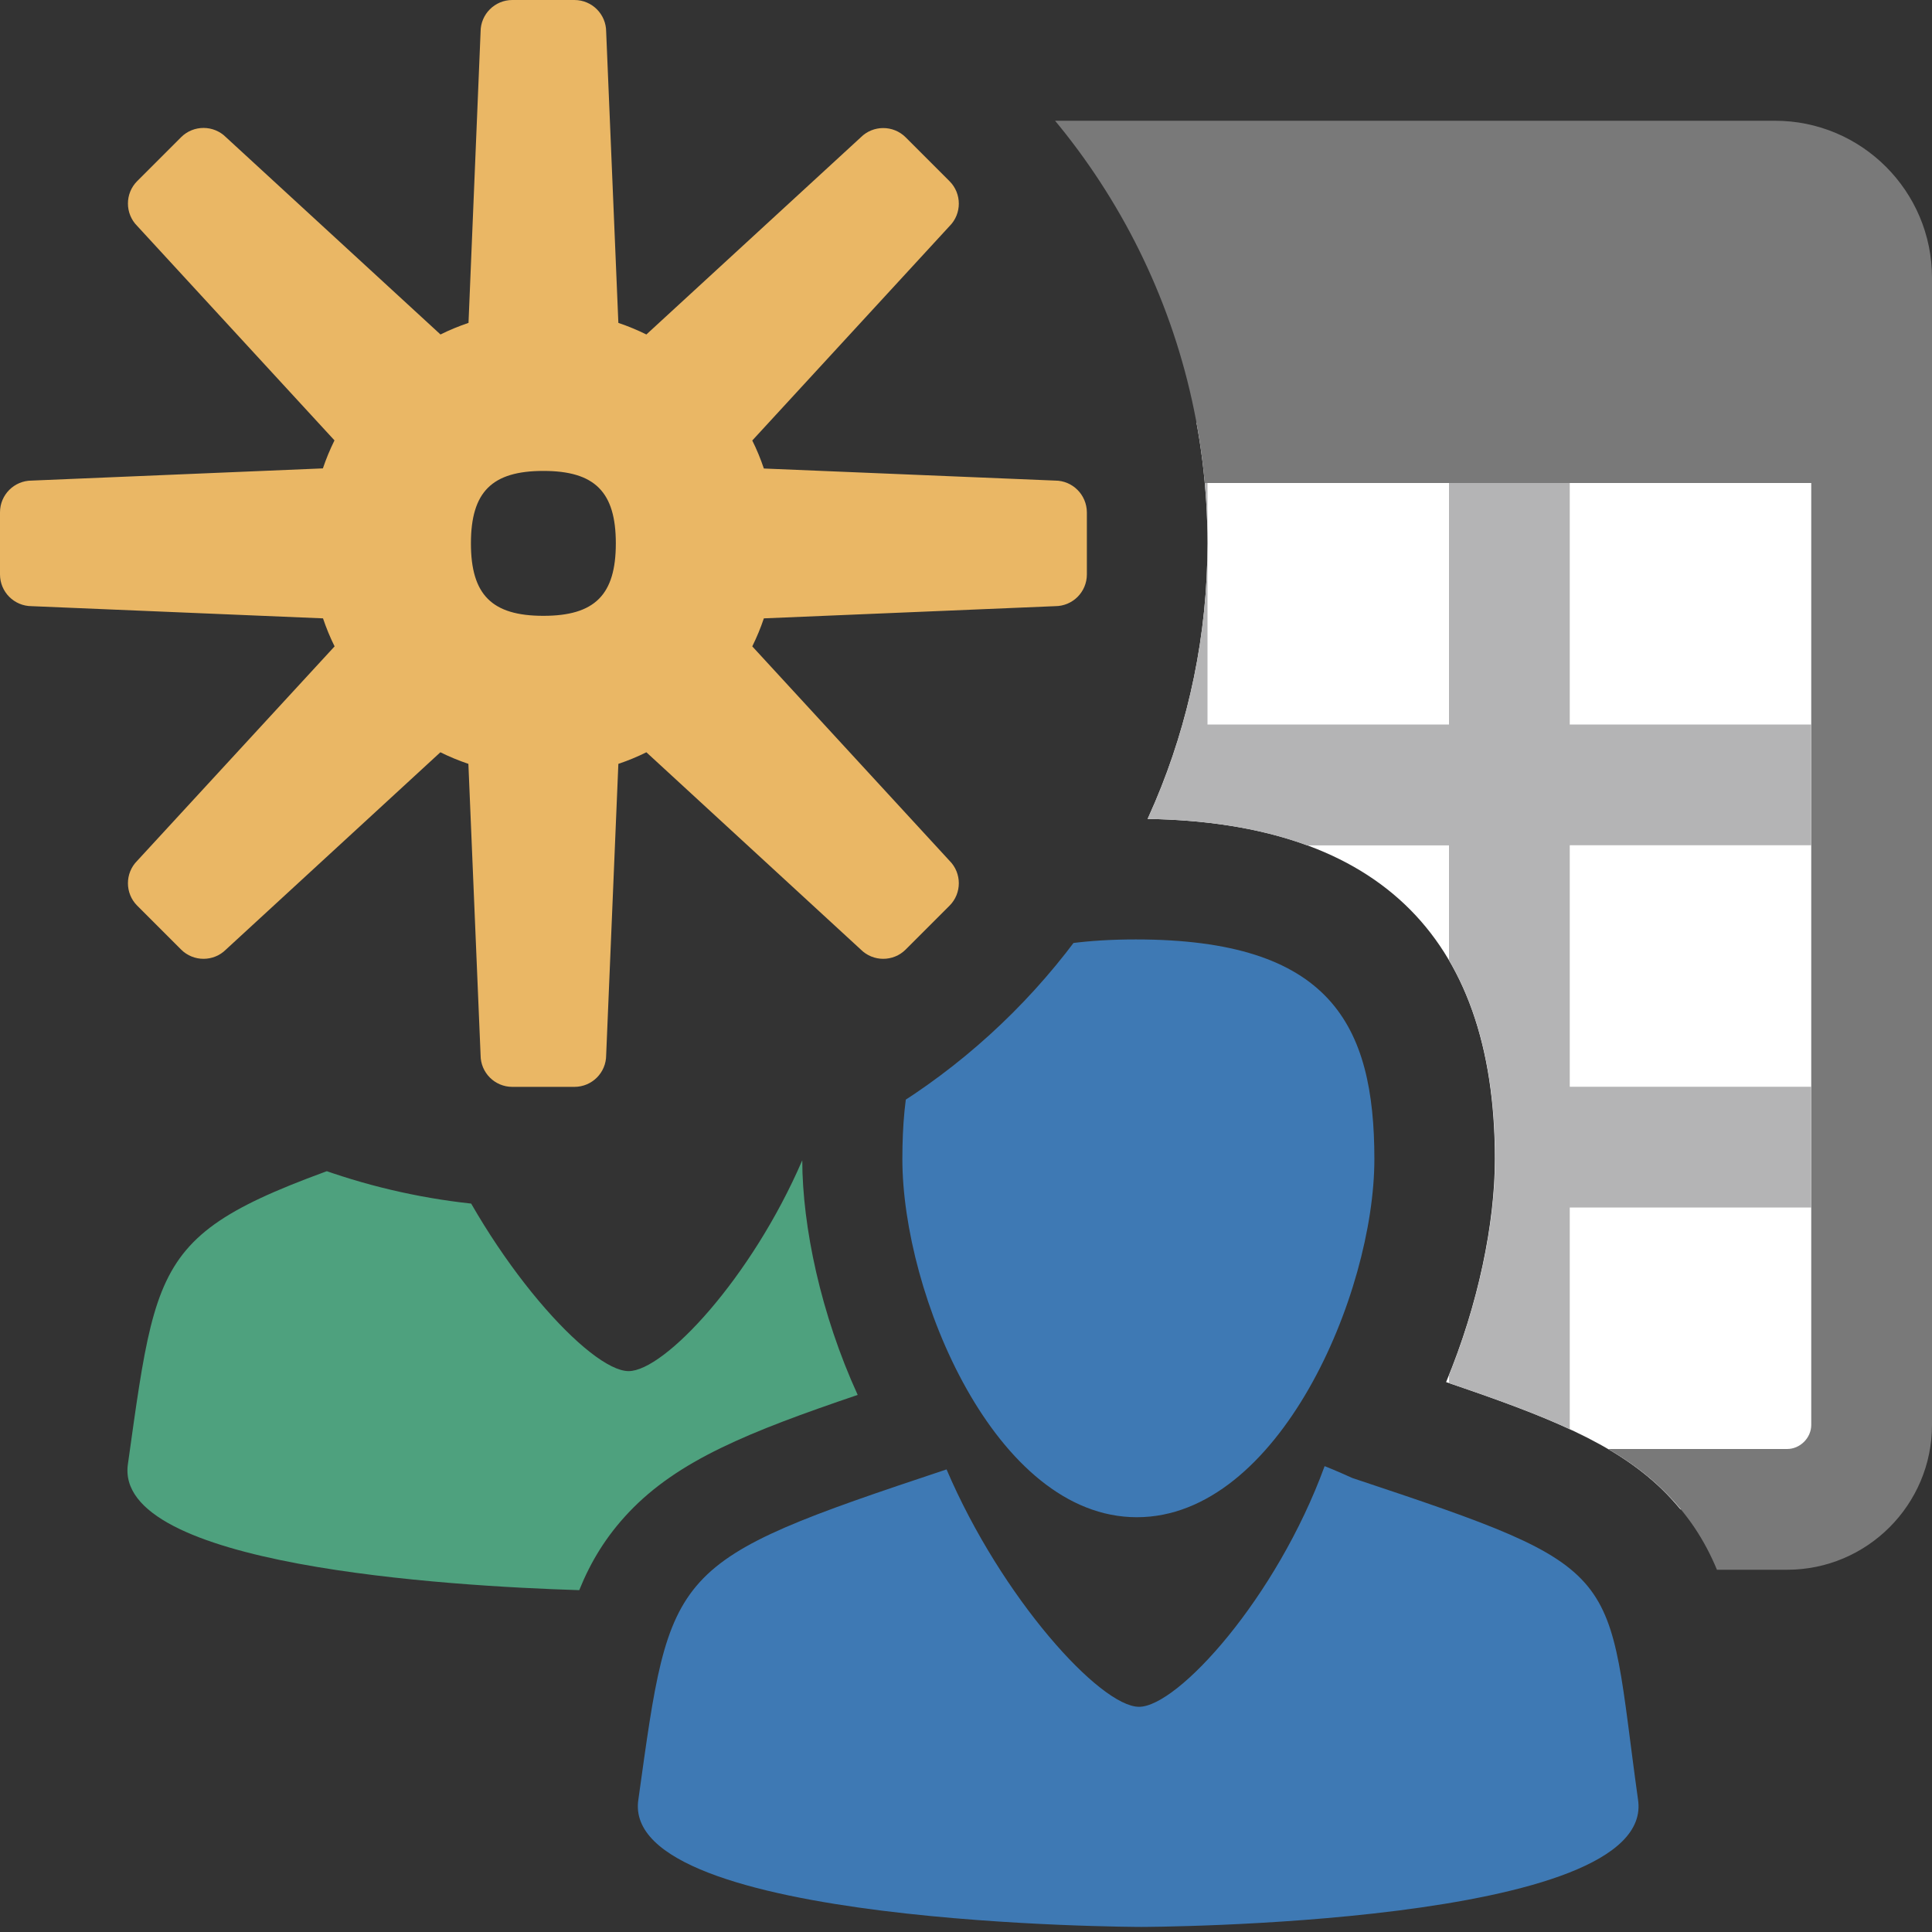 <?xml version="1.0" encoding="UTF-8"?>
<!DOCTYPE svg PUBLIC "-//W3C//DTD SVG 1.1//EN" "http://www.w3.org/Graphics/SVG/1.1/DTD/svg11.dtd">
<svg version="1.1" id="Layer_1" xmlns="http://www.w3.org/2000/svg" xmlns:xlink="http://www.w3.org/1999/xlink" x="0px" y="0px" width="16px" height="16px" viewBox="0 0 16 16" enable-background="new 0 0 16 16" xml:space="preserve">
  <rect x="0" y="0" width="16" height="16" fill="#333333" stroke="none"/>
  <g id="main">
    <clipPath id="clip_mask">
      <path d="M7.656,0C9.072,0.996,10,2.641,10,4.5c0,3.033,-2.467,5.5,-5.5,5.5c-1.859,0,-3.504,-0.928,-4.5,-2.344V16h16V0H7.656z"/>
    </clipPath>
    <g id="icon" clip-path="url(#clip_mask)">
      <g id="transformed_icon" transform="translate(1 1)">
        <path d="M2.5,2.5v0.843C2.943,3.115,3.504,3,4.18,3c1.974,0,2.975,0.948,2.975,2.819c0,0.043,-0.001,0.086,-0.003,0.131c0.36,-0.113,0.778,-0.169,1.253,-0.169c1.974,0,2.975,0.948,2.975,2.818c0,0.525,-0.135,1.202,-0.404,1.847c0.844,0.286,1.392,0.505,1.788,0.888c0.056,0.054,0.106,0.11,0.153,0.166H13.8c0.385,0,0.7,-0.315,0.7,-0.7V2.5H2.5z" fill-rule="evenodd" fill="#FFFFFF"/>
        <path d="M13.7,0H3.3c-0.717,0,-1.3,0.583,-1.3,1.3v1.7v0.693c0.264,-0.248,0.598,-0.43,1,-0.545V3h11v7.8c0,0.108,-0.092,0.2,-0.2,0.2h-1.482c0.169,0.099,0.317,0.207,0.448,0.334c0.213,0.205,0.353,0.425,0.453,0.666H13.8c0.662,0,1.2,-0.538,1.2,-1.2V4V3V1.3C15,0.583,14.417,0,13.7,0z" fill="#797979"/>
        <path d="M5,3.064V3h1v0.405C5.718,3.242,5.384,3.129,5,3.064zM14,6V5h-2V3h-1v2H9V3H8v2h-0.92c0.05,0.25,0.075,0.522,0.075,0.819c0,0.043,-0.001,0.086,-0.003,0.131c0.36,-0.113,0.778,-0.169,1.253,-0.169c0.549,0,1.022,0.074,1.42,0.22H11v0.951c0.253,0.431,0.382,0.98,0.382,1.647c0,0.509,-0.128,1.162,-0.382,1.79v0.065c0.393,0.134,0.722,0.253,1,0.382V9h2V8h-2V6H14z" fill="#B4B4B5"/>
        <path d="M6.473,8.599c0,1.116,0.768,2.966,1.942,2.966c1.175,0,1.967,-1.85,1.967,-2.966S10.016,6.78,8.406,6.78C6.814,6.78,6.473,7.483,6.473,8.599zM4.287,13.901c0.269,-1.927,0.238,-1.962,2.552,-2.732c0.455,1.065,1.273,1.966,1.594,1.966s1.138,-0.901,1.537,-1.993c0.013,0.005,0.097,0.038,0.229,0.098c2.314,0.77,2.097,0.734,2.366,2.661c0.166,1.051,-4.114,1.057,-4.114,1.057S4.121,14.952,4.287,13.901z" fill-rule="evenodd" fill="#3E79B4"/>
        <path d="M4.189,8.785c-1.175,0,-1.942,-1.85,-1.942,-2.966C2.246,4.703,2.588,4,4.18,4c1.61,0,1.975,0.703,1.975,1.818C6.155,6.934,5.363,8.785,4.189,8.785zM3.797,12.169c0.096,-0.238,0.224,-0.447,0.409,-0.643c0.409,-0.432,0.993,-0.667,1.897,-0.974c-0.305,-0.667,-0.458,-1.392,-0.459,-1.943c-0.422,0.978,-1.142,1.746,-1.438,1.746c-0.32,0,-1.138,-0.901,-1.594,-1.966C0.299,9.158,0.33,9.193,0.06,11.12C-0.073,11.967,2.709,12.135,3.797,12.169z" fill="#4EA17E"/>
      </g>
    </g>
    <g id="overlay">
      <path d="M8.738,3.98L6.326,3.88c-0.027,-0.08,-0.059,-0.158,-0.096,-0.232l1.634,-1.776c0.102,-0.102,0.102,-0.269,0,-0.371l-0.364,-0.364c-0.102,-0.102,-0.269,-0.102,-0.371,0L5.353,2.77c-0.075,-0.037,-0.152,-0.069,-0.232,-0.096L5.02,0.263c0,-0.145,-0.117,-0.263,-0.263,-0.263h-0.514c-0.145,0,-0.263,0.117,-0.263,0.263L3.88,2.674c-0.08,0.027,-0.158,0.059,-0.232,0.096L1.871,1.136c-0.102,-0.102,-0.269,-0.102,-0.371,0l-0.364,0.364c-0.102,0.102,-0.102,0.269,0,0.371l1.634,1.776c-0.037,0.075,-0.069,0.152,-0.096,0.232L0.263,3.98C0.117,3.98,0,4.098,0,4.243v0.514c0,0.145,0.117,0.263,0.263,0.263l2.412,0.101c0.027,0.08,0.059,0.158,0.096,0.232L1.136,7.129c-0.102,0.102,-0.102,0.269,0,0.371l0.364,0.364c0.102,0.102,0.269,0.102,0.371,0l1.776,-1.634c0.075,0.037,0.152,0.069,0.232,0.096l0.101,2.412c0,0.145,0.117,0.263,0.263,0.263h0.514c0.145,0,0.263,-0.117,0.263,-0.263l0.101,-2.412c0.08,-0.027,0.158,-0.059,0.232,-0.096l1.776,1.634c0.102,0.102,0.269,0.102,0.371,0l0.364,-0.364c0.102,-0.102,0.102,-0.269,0,-0.371L6.23,5.353c0.037,-0.075,0.069,-0.152,0.096,-0.232l2.412,-0.101c0.145,0,0.263,-0.117,0.263,-0.263v-0.514C9,4.098,8.883,3.98,8.738,3.98zM4.5,5.1c-0.426,0,-0.6,-0.174,-0.6,-0.6c0,-0.426,0.174,-0.6,0.6,-0.6s0.6,0.174,0.6,0.6C5.1,4.926,4.926,5.1,4.5,5.1z" fill-rule="evenodd" fill="#EAB765"/>
    </g>
  </g>
</svg>
